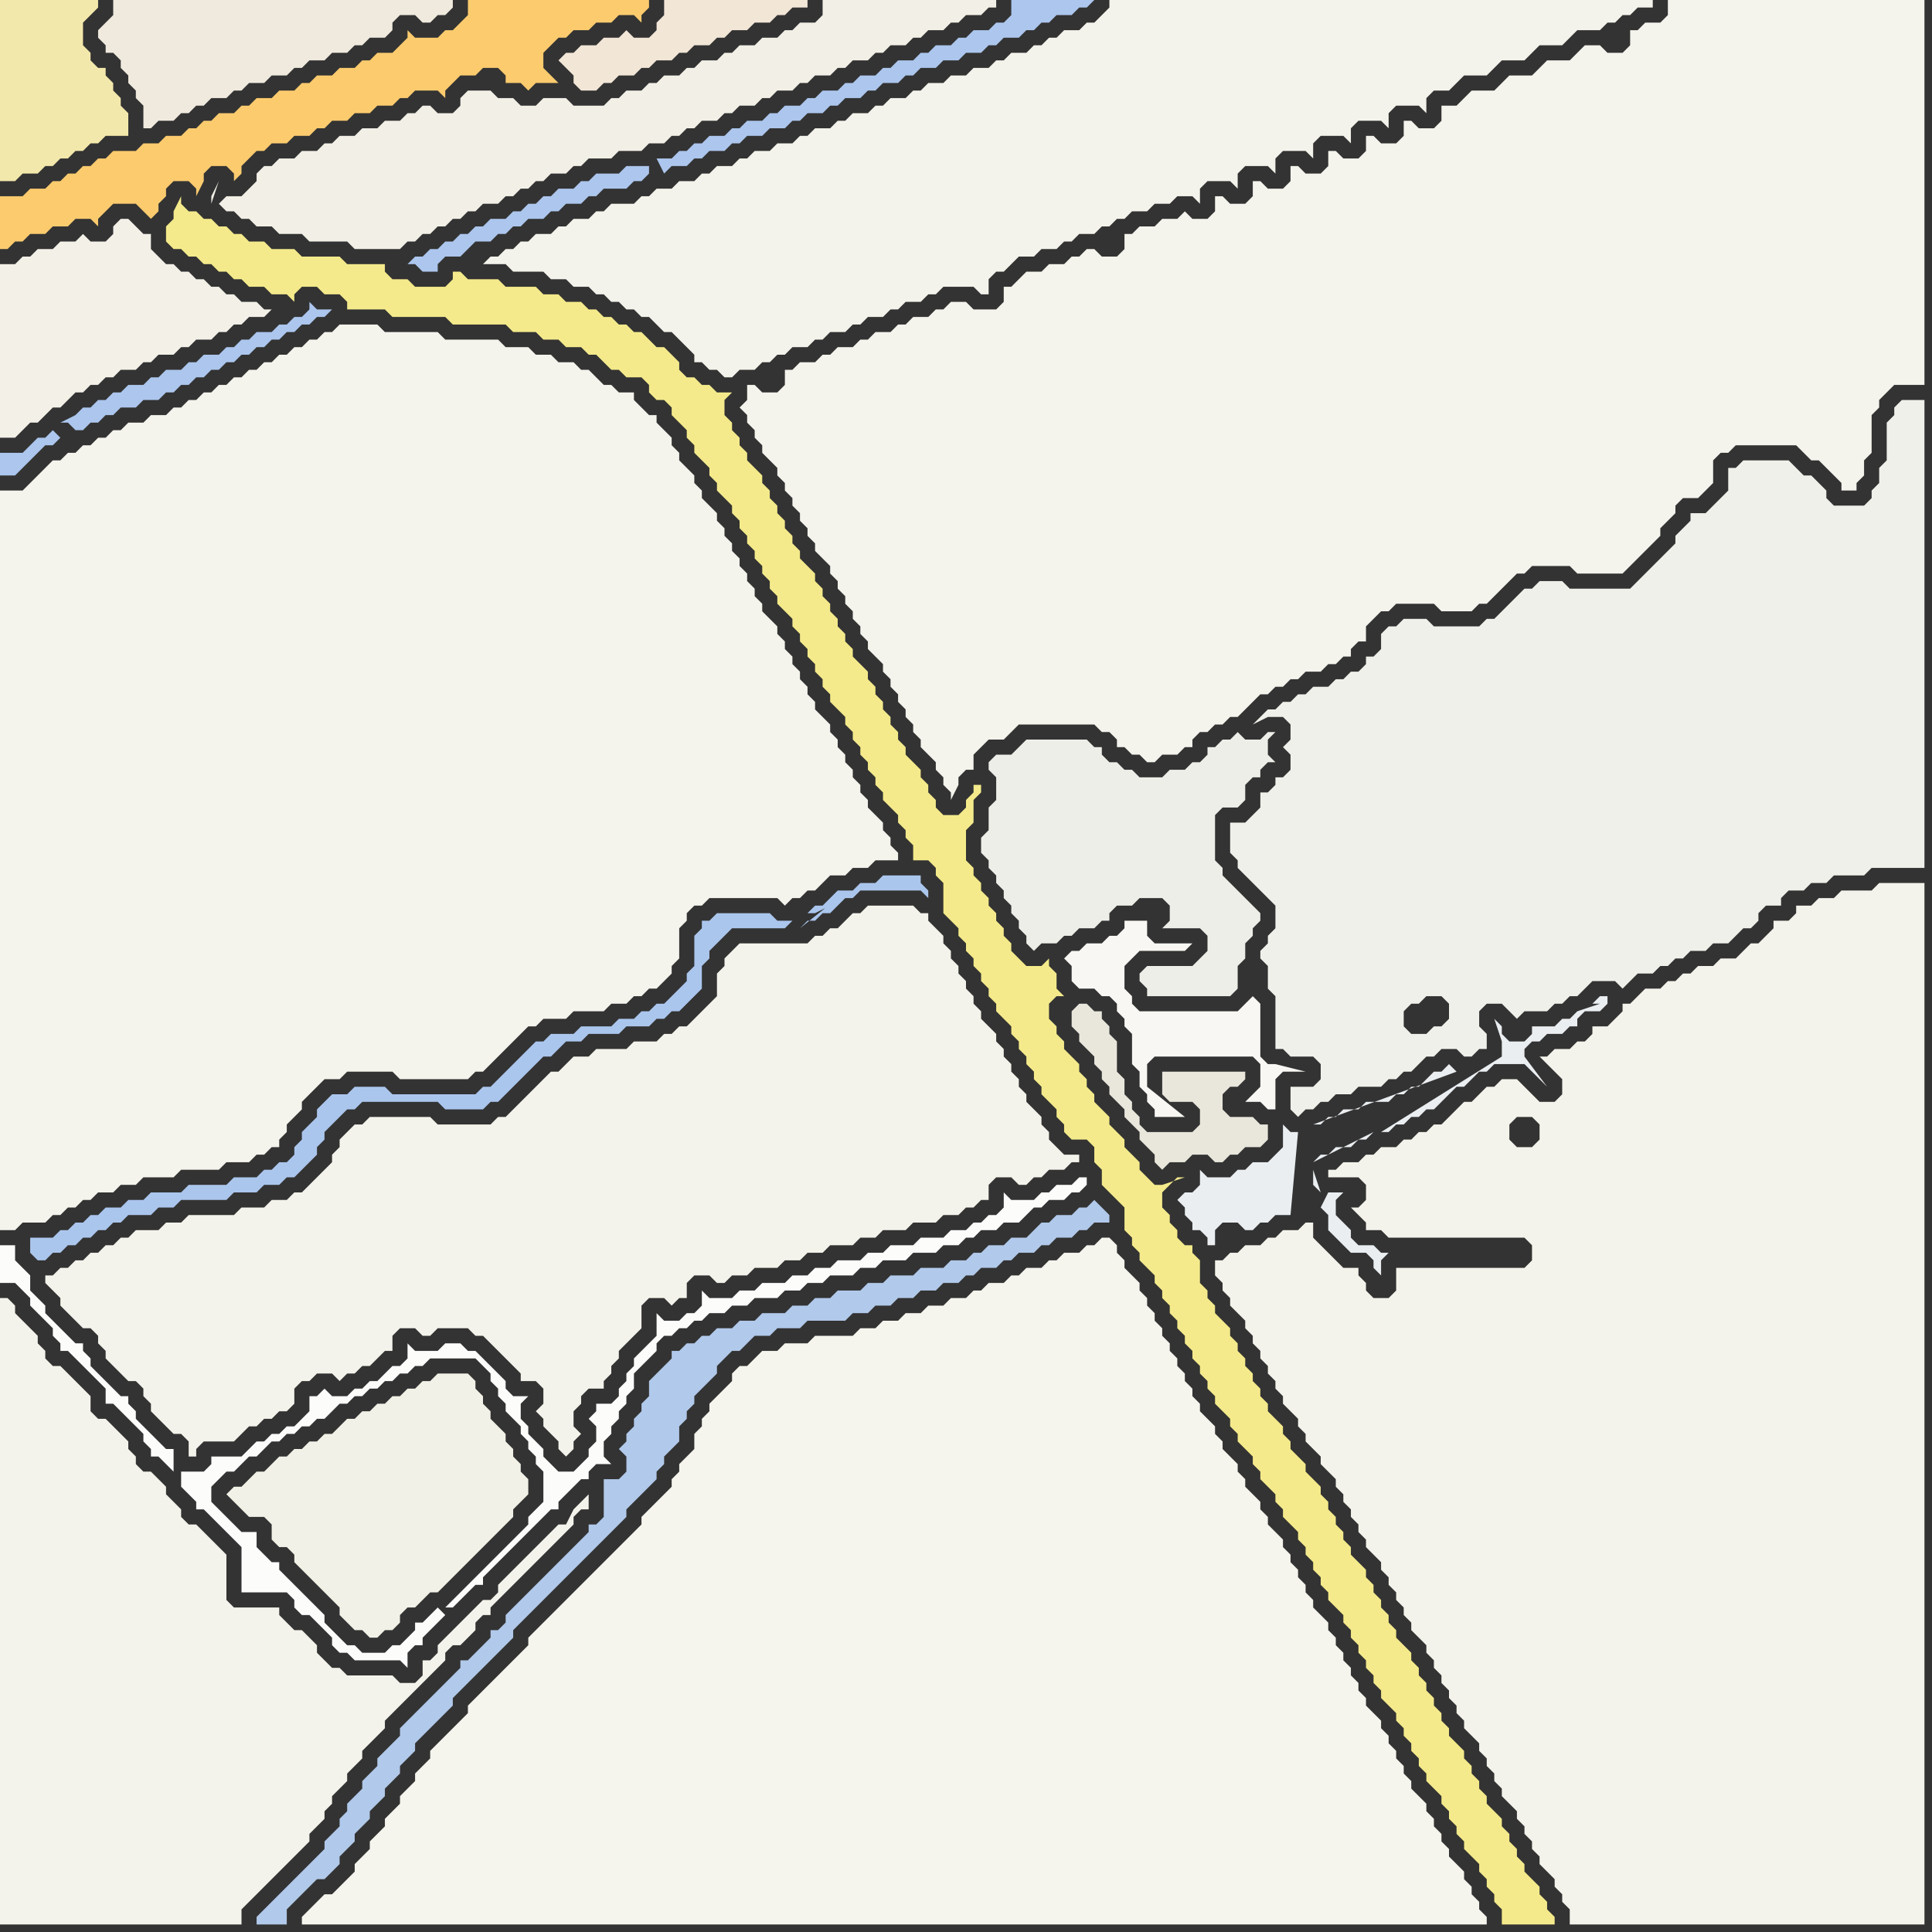 <svg width="256" height="256" xmlns="http://www.w3.org/2000/svg"><rect width="100%" height="100%" fill="#333333" stroke="none"/><script> 
var tempColor;
function hoverPath(evt){
obj = evt.target;
tempColor = obj.getAttribute("fill");
obj.setAttribute("fill","red");
//alert(tempColor);
//obj.setAttribute("stroke","red");}
function recoverPath(evt){
obj = evt.target;
obj.setAttribute("fill", tempColor);
//obj.setAttribute("stroke", tempColor);
}</script><path onmouseover="hoverPath(evt)" onmouseout="recoverPath(evt)" fill="rgb(244,243,235)" d="M  0,176l 0,79 32,0 0,-2 1,-1 3,-3 1,-1 1,-1 1,-1 1,-1 1,-1 0,-1 1,-1 1,-1 0,-1 1,-1 0,-1 1,-1 1,-1 0,-1 1,-1 1,-1 0,-1 1,-1 1,-1 1,-1 0,-1 1,-1 1,-1 1,-1 1,-1 1,-1 1,-1 1,-1 1,-1 0,-1 1,-1 1,0 1,-1 1,-1 0,-1 1,-1 1,0 0,-1 1,-1 1,-1 1,-1 1,-1 1,-1 2,-2 1,-1 1,-1 1,-1 1,-1 0,-1 1,-1 1,0 0,-2 -1,1 0,0 -1,1 -1,2 -1,0 -1,1 -4,4 -1,1 -1,1 -1,1 0,1 -1,1 -1,0 -1,1 -2,2 -1,1 -1,1 -1,1 0,1 -1,1 -1,0 0,2 -1,1 -2,0 -1,-1 -6,0 -1,-1 -1,0 -1,-1 -1,-1 0,-1 -1,-1 -1,-1 -1,0 -1,-1 -1,-1 0,-1 -6,0 -1,-1 0,-6 -1,-1 -1,-1 -1,-1 -1,-1 -1,0 -1,-1 0,-1 -1,-1 -1,-1 0,-1 -1,-1 -1,-1 -1,0 -1,-1 0,-1 -1,-1 0,-1 -1,-1 -1,-1 -1,-1 -1,0 -1,-1 0,-2 -1,-1 -1,-1 -1,-1 -1,-1 -1,0 -1,-1 0,-1 -1,-1 0,-1 -1,-1 -1,-1 -1,-1 0,-1 -1,-1 -1,0Z"/>
<path onmouseover="hoverPath(evt)" onmouseout="recoverPath(evt)" fill="rgb(240,234,222)" d="M  16,8l 0,1 1,1 0,1 1,1 0,1 1,1 0,3 1,0 1,-1 2,0 1,-1 1,0 1,-1 1,0 1,-1 2,0 1,-1 1,0 1,-1 2,0 1,-1 2,0 1,-1 1,0 1,-1 2,0 1,-1 2,0 1,-1 1,0 1,-1 2,0 1,-1 0,-1 1,-1 2,0 1,1 1,0 1,-1 1,0 1,-1 0,-1 -45,0 0,2 -1,1 -1,1 0,1 1,1 0,1 1,0 1,1Z"/>
<path onmouseover="hoverPath(evt)" onmouseout="recoverPath(evt)" fill="rgb(245,244,237)" d="M  100,180l -1,1 -1,0 -1,1 0,1 -1,1 -1,1 -1,1 0,1 -1,1 0,1 -1,1 0,2 -1,1 -1,1 0,1 -1,1 0,1 -2,2 -1,1 -1,1 0,1 -1,1 -1,1 -1,1 -1,1 -1,1 -2,2 -1,1 -1,1 -1,1 -1,1 -2,2 -1,1 -1,1 0,1 -1,1 -1,1 -1,1 -1,1 -1,1 -1,1 -1,1 -1,1 0,1 -1,1 -1,1 -2,2 -1,1 0,1 -1,1 -1,1 0,1 -1,1 -1,1 0,1 -1,1 -1,1 0,1 -1,1 -1,1 0,1 -1,1 -1,1 0,1 -1,1 -1,1 -1,1 -1,0 -1,1 -1,1 -1,1 0,1 157,0 0,-1 -1,-1 0,-1 -1,-1 0,-1 -1,-1 0,-1 -1,-1 -1,-1 0,-1 -1,-1 0,-1 -1,-1 0,-1 -1,-1 0,-1 -1,-1 -1,-1 0,-1 -1,-1 0,-1 -1,-1 0,-1 -1,-1 0,-1 -1,-1 0,-1 -1,-1 -1,-1 0,-1 -1,-1 0,-1 -1,-1 0,-1 -1,-1 0,-1 -1,-1 0,-1 -1,-1 0,-1 -1,-1 -1,-1 0,-1 -1,-1 0,-1 -1,-1 0,-1 -1,-1 0,-1 -1,-1 0,-1 -1,-1 -1,-1 0,-1 -1,-1 0,-1 -1,-1 -1,-1 0,-1 -1,-1 0,-1 -1,-1 -1,-1 0,-1 -1,-1 0,-1 -1,-1 -1,-1 0,-1 -1,-1 0,-1 -1,-1 0,-1 -1,-1 0,-1 -1,-1 0,-1 -1,-1 0,-1 -1,-1 0,-1 -1,-1 0,-1 -1,-1 0,-1 -1,-1 -1,-1 0,-1 -1,-1 0,-1 -1,-1 -1,0 -1,1 -1,0 -1,1 -2,0 -1,1 -1,0 -1,1 -2,0 -1,1 -1,0 -1,1 -2,0 -1,1 -1,0 -1,1 -2,0 -1,1 -2,0 -1,1 -2,0 -1,1 -2,0 -1,1 -2,0 -1,1 -5,0 -1,1 -3,0 -1,1 -2,0 -1,1Z"/>
<path onmouseover="hoverPath(evt)" onmouseout="recoverPath(evt)" fill="rgb(243,240,232)" d="M  0,37l 0,21 2,0 1,-1 0,0 1,-1 1,0 1,-1 1,-1 1,0 1,-1 1,-1 1,0 1,-1 1,0 1,-1 1,0 1,-1 2,0 1,-1 1,0 1,-1 2,0 1,-1 1,0 1,-1 2,0 1,-1 1,0 1,-1 1,0 1,-1 2,0 1,-1 -1,0 -1,-1 -2,0 -1,-1 -1,0 -1,-1 -1,0 -1,-1 -1,0 -1,-1 -1,0 -1,-1 -1,0 -1,-1 -1,-1 0,-2 -1,0 -1,-1 -1,-1 -1,0 -1,1 0,1 -1,1 -2,0 -1,-1 -1,1 -2,0 -1,1 -2,0 -1,1 -1,0 -1,1 -2,0Z"/>
<path onmouseover="hoverPath(evt)" onmouseout="recoverPath(evt)" fill="rgb(172,198,237)" d="M  7,57l 0,0 -1,1 -1,0 -1,1 -1,1 -3,0 0,3 2,0 1,-1 0,0 1,-1 1,-1 1,-1 1,0 1,-1 -1,-1 1,-1 1,0 1,1 1,0 1,-1 1,0 1,-1 1,0 1,-1 2,0 1,-1 2,0 1,-1 1,0 1,-1 1,0 1,-1 1,0 1,-1 1,0 1,-1 1,0 1,-1 1,0 1,-1 1,0 1,-1 1,0 1,-1 1,0 1,-1 1,0 1,-1 1,0 1,-1 -2,0 -1,-1 0,1 -1,1 -1,0 -1,1 -1,0 -1,1 -2,0 -1,1 -1,0 -1,1 -1,0 -1,1 -2,0 -1,1 -1,0 -1,1 -2,0 -1,1 -1,0 -1,1 -2,0 -1,1 -1,0 -1,1 -1,0 -1,1 -1,0 -1,1 -2,1 -1,1Z"/>
<path onmouseover="hoverPath(evt)" onmouseout="recoverPath(evt)" fill="rgb(244,243,235)" d="M  7,169l -1,0 0,1 1,1 0,0 1,1 0,1 1,1 1,1 1,1 1,0 1,1 0,1 1,1 0,1 1,1 1,1 1,1 1,0 1,1 0,1 1,1 0,1 1,1 1,1 1,1 1,0 1,1 0,2 1,0 0,-1 1,-1 4,0 1,-1 1,-1 1,0 1,-1 1,0 1,-1 1,0 1,-1 0,-2 1,-1 1,0 1,-1 2,0 1,1 1,-1 1,0 1,-1 1,0 1,-1 1,-1 1,0 0,-2 1,-1 2,0 1,1 1,0 1,-1 4,0 1,1 1,0 2,2 1,1 1,1 1,1 0,1 2,0 1,1 0,2 -1,1 1,1 0,1 1,1 1,1 0,1 1,1 1,-1 0,-1 1,-1 -1,-1 0,-2 1,-1 0,-1 1,-1 2,0 0,-1 1,-1 0,-1 1,-1 0,-1 1,-1 1,-1 1,-1 0,-3 1,-1 2,0 1,1 1,-1 1,0 0,-2 1,-1 2,0 1,1 1,0 1,-1 2,0 1,-1 3,0 1,-1 2,0 1,-1 2,0 1,-1 3,0 1,-1 2,0 1,-1 3,0 1,-1 3,0 1,-1 2,0 1,-1 1,0 1,-1 1,0 0,-2 1,-1 2,0 1,1 1,0 1,-1 1,0 1,-1 2,0 1,-1 1,0 0,-1 -2,0 -1,-1 -1,-1 0,-1 -1,-1 0,-1 -1,-1 -1,-1 0,-1 -1,-1 0,-1 -1,-1 0,-1 -1,-1 0,-1 -1,-1 0,-1 -1,-1 -1,-1 0,-1 -1,-1 0,-1 -1,-1 0,-1 -1,-1 0,-1 -1,-1 0,-1 -1,-1 0,-1 -1,-1 -1,-1 0,-1 -1,0 -1,-1 -6,0 -1,1 -1,0 -1,1 -1,1 -1,0 -1,1 -1,0 -1,1 -9,0 -1,1 -1,1 0,1 -1,1 0,3 -1,1 -1,1 -1,1 -1,1 -1,0 -1,1 -1,0 -1,1 -3,0 -1,1 -4,0 -1,1 -2,0 -1,1 -1,1 -1,0 -1,1 -3,3 -1,1 -1,1 -1,0 -1,1 -7,0 -1,-1 -8,0 -1,1 -1,0 -1,1 -1,1 0,1 -1,1 0,1 -1,1 -1,1 -1,1 -1,1 -1,0 -1,1 -2,0 -1,1 -3,0 -1,1 -6,0 -1,1 -2,0 -1,1 -3,0 -1,1 -1,0 -1,1 -1,0 -1,1 -1,0 -1,1 -1,0 -1,1 -1,0 -1,1Z"/>
<path onmouseover="hoverPath(evt)" onmouseout="recoverPath(evt)" fill="rgb(244,234,139)" d="M  23,29l -1,1 0,2 1,1 1,0 1,1 1,0 1,1 1,0 1,1 1,0 1,1 1,0 1,1 2,0 1,1 2,0 1,1 0,-1 1,-1 2,0 1,1 2,0 1,1 0,1 5,0 1,1 7,0 1,1 7,0 1,1 3,0 1,1 2,0 1,1 2,0 1,1 1,0 1,1 1,1 1,0 1,1 2,0 1,1 0,1 1,1 1,0 1,1 0,1 1,1 1,1 0,1 1,1 0,1 1,1 1,1 0,1 1,1 0,1 1,1 1,1 0,1 1,1 0,1 1,1 0,1 1,1 0,1 1,1 0,1 1,1 0,1 1,1 0,1 1,1 1,1 0,1 1,1 0,1 1,1 0,1 1,1 0,1 1,1 0,1 1,1 0,1 1,1 1,1 0,1 1,1 0,1 1,1 0,1 1,1 0,1 1,1 0,1 1,1 0,1 1,1 1,1 0,1 1,1 0,1 1,1 0,2 2,0 1,1 0,1 1,1 0,4 1,1 1,1 0,1 1,1 0,1 1,1 0,1 1,1 0,1 1,1 0,1 1,1 0,1 1,1 1,1 0,1 1,1 0,1 1,1 0,1 1,1 0,1 1,1 0,1 1,1 1,1 0,1 1,1 0,1 1,1 2,0 1,1 0,2 1,1 0,2 1,1 1,1 1,1 0,3 1,1 0,1 1,1 0,1 1,1 1,1 0,1 1,1 0,1 1,1 0,1 1,1 0,1 1,1 0,1 1,1 0,1 1,1 0,1 1,1 0,1 1,1 0,1 1,1 1,1 0,1 1,1 0,1 1,1 1,1 0,1 1,1 0,1 1,1 1,1 0,1 1,1 0,1 1,1 1,1 0,1 1,1 0,1 1,1 0,1 1,1 0,1 1,1 0,1 1,1 1,1 0,1 1,1 0,1 1,1 0,1 1,1 0,1 1,1 0,1 1,1 0,1 1,1 1,1 0,1 1,1 0,1 1,1 0,1 1,1 0,1 1,1 0,1 1,1 1,1 0,1 1,1 0,1 1,1 0,1 1,1 0,1 1,1 1,1 0,1 1,1 0,1 1,1 0,1 1,1 0,2 7,0 0,-1 -1,-1 0,-1 -1,-1 0,-1 -1,-1 -1,-1 0,-1 -1,-1 0,-1 -1,-1 0,-1 -1,-1 0,-1 -1,-1 -1,-1 0,-1 -1,-1 0,-1 -1,-1 0,-1 -1,-1 0,-1 -1,-1 -1,-1 0,-1 -1,-1 0,-1 -1,-1 0,-1 -1,-1 0,-1 -1,-1 0,-1 -1,-1 0,-1 -1,-1 -1,-1 0,-1 -1,-1 0,-1 -1,-1 0,-1 -1,-1 0,-1 -1,-1 0,-1 -1,-1 -1,-1 0,-1 -1,-1 0,-1 -1,-1 0,-1 -1,-1 0,-1 -1,-1 0,-1 -1,-1 -1,-1 0,-1 -1,-1 -1,-1 0,-1 -1,-1 0,-1 -1,-1 -1,-1 0,-1 -1,-1 0,-1 -1,-1 0,-1 -1,-1 0,-1 -1,-1 0,-1 -1,-1 0,-1 -1,-1 -1,-1 0,-1 -1,-1 0,-1 -1,-1 0,-3 -1,-1 0,-1 -1,0 -1,-1 0,-1 -1,-1 0,-1 -1,-1 0,-2 1,-1 1,-1 1,0 -3,1 -1,0 -1,-1 -1,-1 0,-1 -1,-1 -1,-1 0,-1 -1,-1 -1,-1 0,-1 -1,-1 -1,-1 0,-1 -1,-1 0,-1 -1,-1 0,-1 -1,-1 -1,-1 0,-1 -1,-1 0,-1 -1,-1 0,-2 1,-1 1,0 -1,-1 0,-2 -1,-1 0,-1 -1,1 -2,0 -1,-1 -1,-1 0,-1 -1,-1 0,-1 -1,-1 0,-1 -1,-1 0,-1 -1,-1 0,-1 -1,-1 0,-1 -1,-1 0,-4 1,-1 0,-3 1,-1 0,-1 -1,0 0,1 -1,1 0,1 -1,1 -2,0 -1,-1 0,-1 -1,-1 0,-1 -1,-1 0,-1 -1,-1 -1,-1 0,-1 -1,-1 0,-1 -1,-1 0,-1 -1,-1 0,-1 -1,-1 0,-1 -1,-1 0,-1 -1,-1 -1,-1 0,-1 -1,-1 0,-1 -1,-1 0,-1 -1,-1 0,-1 -1,-1 0,-1 -1,-1 0,-1 -1,-1 -1,-1 0,-1 -1,-1 0,-1 -1,-1 0,-1 -1,-1 0,-1 -1,-1 0,-1 -1,-1 0,-1 -1,-1 -1,-1 0,-1 -1,-1 0,-1 -1,-1 0,-1 -1,-1 0,-2 1,-1 -2,0 -1,-1 -1,0 -1,-1 -1,0 -1,-1 0,-1 -1,-1 -1,-1 -1,0 -1,-1 -1,-1 -1,0 -1,-1 -1,0 -1,-1 -1,0 -1,-1 -1,0 -1,-1 -2,0 -1,-1 -2,0 -1,-1 -4,0 -1,-1 -4,0 -1,-1 -1,0 0,1 -1,1 -4,0 -1,-1 -2,0 -1,-1 0,-1 -5,0 -1,-1 -5,0 -1,-1 -3,0 -1,-1 -2,0 -1,-1 -1,0 -1,-1 -1,0 -1,-1 -1,0 -1,-1 -1,0 -1,-1 0,-1 -1,2Z"/>
<path onmouseover="hoverPath(evt)" onmouseout="recoverPath(evt)" fill="rgb(242,241,231)" d="M  33,196l 0,0 -1,1 -1,0 -1,1 1,1 0,0 1,1 1,1 2,0 1,1 0,2 1,1 1,0 1,1 0,1 1,1 1,1 1,1 1,1 2,2 0,1 1,1 1,1 1,0 1,1 1,0 1,-1 1,0 1,-1 0,-1 1,-1 1,0 2,-2 1,0 1,-1 1,-1 1,-1 1,-1 1,-1 1,-1 1,-1 1,-1 1,-1 1,-1 0,-1 1,-1 1,-1 0,-2 -1,-1 0,-1 -1,-1 0,-1 -1,-1 0,-1 -1,-1 -1,-1 0,-1 -1,-1 0,-1 -1,-1 0,-1 -1,-1 -4,0 -1,1 -1,0 -1,1 -1,0 -1,1 -1,0 -1,1 -1,0 -1,1 -1,0 -1,1 -1,0 -1,1 -1,1 -1,0 -1,1 -1,0 -1,1 -1,0 -1,1 -1,0 -1,1 -1,1 -1,0 -1,1Z"/>
<path onmouseover="hoverPath(evt)" onmouseout="recoverPath(evt)" fill="rgb(244,243,235)" d="M  161,169l 0,0 1,1 0,1 1,1 0,1 1,1 1,1 0,1 1,1 0,1 1,1 0,1 1,1 0,1 1,1 0,1 1,1 0,1 1,1 1,1 0,1 1,1 0,1 1,1 1,1 0,1 1,1 1,1 0,1 1,1 0,1 1,1 0,1 1,1 0,1 1,1 0,1 1,1 1,1 0,1 1,1 0,1 1,1 0,1 1,1 0,1 1,1 0,1 1,1 1,1 0,1 1,1 0,1 1,1 0,1 1,1 0,1 1,1 0,1 1,1 0,1 1,1 1,1 0,1 1,1 0,1 1,1 0,1 1,1 0,1 1,1 1,1 0,1 1,1 0,1 1,1 0,1 1,1 0,1 1,1 1,1 0,1 1,1 0,1 1,1 0,2 47,0 0,-138 -6,0 -1,1 -4,0 -1,1 -2,0 -1,1 -2,0 0,1 -1,1 -2,0 0,1 -1,1 -1,1 -1,0 -1,1 -1,1 -2,0 -1,1 -2,0 -1,1 -1,0 -1,1 -1,0 -1,1 -2,0 -1,1 -1,1 -1,0 0,1 -1,1 -1,1 -2,0 0,1 -1,1 -1,0 -1,1 -2,0 -1,1 -1,0 1,1 0,0 1,1 1,1 0,2 -1,1 -2,0 -1,-1 -1,-1 -1,-1 -2,0 -1,1 -1,0 -1,1 -1,1 -1,0 -1,1 -1,1 -1,1 -1,0 -1,1 -1,0 -1,1 -1,0 -1,1 -2,0 -1,1 -1,0 -1,1 -2,0 -1,1 -1,0 0,1 4,0 1,1 0,2 -1,1 -1,0 1,1 0,0 1,1 0,1 2,0 1,1 18,0 1,1 0,2 -1,1 -17,0 0,3 -1,1 -2,0 -1,-1 0,-1 -1,-1 0,-1 -2,0 -1,-1 -1,-1 -1,-1 -1,-1 0,-2 -1,0 -1,1 -2,0 -1,1 -1,0 -1,1 -2,0 -1,1 -1,0 -1,1 -1,0 0,2 42,-21 1,1 0,2 -1,1 -2,0 -1,-1 0,-2 1,-1 2,0 -42,21Z"/>
<path onmouseover="hoverPath(evt)" onmouseout="recoverPath(evt)" fill="rgb(251,203,110)" d="M  2,26l -2,0 0,7 1,0 1,-1 1,0 1,-1 2,0 1,-1 2,0 1,-1 2,0 1,1 0,-1 1,-1 1,-1 3,0 1,1 1,1 1,-1 0,-1 1,-1 0,-1 1,-1 2,0 1,1 0,1 1,-2 0,-1 1,-1 2,0 1,1 0,1 1,-1 0,-1 1,-1 1,-1 1,0 1,-1 2,0 1,-1 2,0 1,-1 1,0 1,-1 2,0 1,-1 2,0 1,-1 2,0 1,-1 1,0 1,-1 3,0 1,1 0,-1 1,-1 0,0 1,-1 2,0 1,-1 2,0 1,1 0,1 2,0 1,1 1,-1 3,0 -2,-2 0,-2 1,-1 1,-1 1,0 1,-1 2,0 1,-1 2,0 1,-1 2,0 1,1 0,-1 1,-1 0,-1 -24,0 0,2 -1,1 -1,1 -1,0 -1,1 -3,0 -1,-1 0,1 -1,1 0,0 -1,1 -2,0 -1,1 -1,0 -1,1 -2,0 -1,1 -2,0 -1,1 -1,0 -1,1 -2,0 -1,1 -2,0 -1,1 -1,0 -1,1 -2,0 -1,1 -1,0 -1,1 -1,0 -1,1 -2,0 -1,1 -2,0 -1,1 -3,0 -1,1 -1,0 -1,1 -1,0 -1,1 -1,0 -1,1 -1,0 -1,1 -2,0 -1,1Z"/>
<path onmouseover="hoverPath(evt)" onmouseout="recoverPath(evt)" fill="rgb(244,243,236)" d="M  1,65l -1,0 0,98 2,0 1,-1 3,0 1,-1 1,0 1,-1 1,0 1,-1 1,0 1,-1 2,0 1,-1 2,0 1,-1 4,0 1,-1 5,0 1,-1 3,0 1,-1 1,0 1,-1 1,0 0,-1 1,-1 0,-1 2,-2 0,-1 2,-2 1,-1 2,0 1,-1 6,0 1,1 9,0 1,-1 1,0 1,-1 1,-1 2,-2 1,-1 1,-1 1,0 1,-1 3,0 1,-1 4,0 1,-1 2,0 1,-1 1,0 1,-1 1,0 1,-1 1,-1 0,-1 1,-1 0,-4 1,-1 0,-1 1,-1 1,0 1,-1 9,0 1,1 1,-1 1,0 1,-1 1,0 1,-1 1,-1 2,0 1,-1 2,0 1,-1 3,0 0,-1 -1,-1 0,-1 -1,-1 0,-1 -1,-1 -1,-1 0,-1 -1,-1 0,-1 -1,-1 0,-1 -1,-1 0,-1 -1,-1 0,-1 -1,-1 0,-1 -1,-1 -1,-1 0,-1 -1,-1 0,-1 -1,-1 0,-1 -1,-1 0,-1 -1,-1 0,-1 -1,-1 0,-1 -1,-1 -1,-1 0,-1 -1,-1 0,-1 -1,-1 0,-1 -1,-1 0,-1 -1,-1 0,-1 -1,-1 0,-1 -1,-1 0,-1 -1,-1 -1,-1 0,-1 -1,-1 0,-1 -1,-1 -1,-1 0,-1 -1,-1 0,-1 -1,-1 -1,-1 0,-1 -1,0 -1,-1 -1,-1 0,-1 -2,0 -1,-1 -1,0 -1,-1 -1,-1 -1,0 -1,-1 -2,0 -1,-1 -2,0 -1,-1 -3,0 -1,-1 -7,0 -1,-1 -7,0 -1,-1 -5,0 -1,1 -1,0 -1,1 -1,0 -1,1 -1,0 -1,1 -1,0 -1,1 -1,0 -1,1 -1,0 -1,1 -1,0 -1,1 -1,0 -1,1 -1,0 -1,1 -1,0 -1,1 -1,0 -1,1 -2,0 -1,1 -2,0 -1,1 -1,0 -1,1 -1,0 -1,1 -1,0 -1,1 -1,0 -1,1 -1,0 -1,1 -3,3Z"/>
<path onmouseover="hoverPath(evt)" onmouseout="recoverPath(evt)" fill="rgb(172,198,237)" d="M  86,22l -3,0 -1,1 -3,0 -1,1 -1,0 -1,1 -2,0 -1,1 -1,0 -1,1 -1,0 -1,1 -1,0 -1,1 -2,0 -1,1 -1,0 -1,1 -1,0 -1,1 -1,0 -1,1 -1,0 -1,1 -1,0 -1,1 1,0 1,1 2,0 0,-1 1,-1 2,0 1,-1 1,-1 2,0 1,-1 1,0 1,-1 1,0 1,-1 2,0 1,-1 1,0 1,-1 2,0 1,-1 1,0 1,-1 3,0 1,-1 1,0 1,-1 0,-1 1,-1 1,2 0,0 1,-1 2,0 1,-1 1,0 1,-1 2,0 1,-1 1,0 1,-1 2,0 1,-1 2,0 1,-1 1,0 1,-1 2,0 1,-1 1,0 1,-1 2,0 1,-1 1,0 1,-1 2,0 1,-1 1,0 1,-1 2,0 1,-1 2,0 1,-1 2,0 1,-1 1,0 1,-1 2,0 1,-1 1,0 1,-1 1,0 1,-1 2,0 1,-1 1,0 1,-1 -11,0 0,2 -1,1 -1,0 -1,1 -2,0 -1,1 -1,0 -1,1 -2,0 -1,1 -1,0 -1,1 -2,0 -1,1 -1,0 -1,1 -2,0 -1,1 -1,0 -1,1 -2,0 -1,1 -1,0 -1,1 -2,0 -1,1 -1,0 -1,1 -2,0 -1,1 -1,0 -1,1 -2,0 -1,1 -1,0 -1,1 -1,0 -1,1 -2,0 -1,1Z"/>
<path onmouseover="hoverPath(evt)" onmouseout="recoverPath(evt)" fill="rgb(171,198,237)" d="M  105,122l -2,0 -1,-1 -7,0 -1,1 -1,0 0,1 -1,1 0,4 -1,1 0,1 -1,1 -1,1 -1,1 -1,0 -1,1 -1,0 -1,1 -2,0 -1,1 -4,0 -1,1 -3,0 -1,1 -1,0 -1,1 -4,4 -1,1 -1,0 -1,1 -11,0 -1,-1 -4,0 -1,1 -2,0 -1,1 -1,1 0,1 -1,1 -1,1 0,1 -1,1 0,1 -1,1 -1,0 -1,1 -1,0 -1,1 -3,0 -1,1 -5,0 -1,1 -4,0 -1,1 -2,0 -1,1 -2,0 -1,1 -1,0 -1,1 -1,0 -1,1 -1,0 -1,1 -3,0 0,2 1,1 1,0 1,-1 1,0 1,-1 1,0 1,-1 1,0 1,-1 1,0 1,-1 1,0 1,-1 3,0 1,-1 2,0 1,-1 6,0 1,-1 3,0 1,-1 2,0 1,-1 1,0 1,-1 1,-1 1,-1 0,-1 1,-1 0,-1 1,-1 1,-1 1,-1 1,0 1,-1 10,0 1,1 5,0 1,-1 1,0 4,-4 1,-1 1,-1 1,0 2,-2 2,0 1,-1 4,0 1,-1 3,0 1,-1 1,0 1,-1 1,0 1,-1 1,-1 1,-1 0,-3 1,-1 0,-1 1,-1 1,-1 1,-1 7,0 1,-1 1,1 1,-1 1,0 1,-1 1,0 2,-2 1,0 1,-1 8,0 1,1 0,-1 -1,-1 0,-1 -5,0 -1,1 -2,0 -1,1 -2,0 -1,1 -1,1 -1,0 -1,1 1,0 2,-1 1,-1 -5,4 -1,-1Z"/>
<path onmouseover="hoverPath(evt)" onmouseout="recoverPath(evt)" fill="rgb(237,238,232)" d="M  134,100l -2,0 -1,1 0,1 1,1 0,3 -1,1 0,3 -1,1 0,2 1,1 0,1 1,1 0,1 1,1 0,1 1,1 0,1 1,1 0,1 1,1 0,1 1,1 1,-1 2,0 1,-1 1,0 1,-1 2,0 1,-1 1,0 0,-1 1,-1 2,0 1,-1 3,0 1,1 0,2 -1,1 5,0 1,1 0,2 -1,1 -1,1 -6,0 -1,1 0,1 1,1 0,1 11,0 1,-1 0,-3 1,-1 0,-2 1,-1 0,-1 1,-1 0,-1 -1,-1 0,0 -1,-1 -1,-1 -1,-1 -1,-1 0,-1 -1,-1 0,-6 1,-1 2,0 1,-1 0,-2 1,-1 1,0 0,-1 1,-1 1,0 -1,-1 0,-2 1,-1 -1,0 -1,1 -2,0 -1,-1 -1,1 -1,0 -1,1 -1,0 0,1 -1,1 -1,0 -1,1 -2,0 -1,1 -3,0 -1,-1 -1,0 -1,-1 -1,0 -1,-1 0,-1 -1,0 -1,-1 -8,0 -1,1 -1,1Z"/>
<path onmouseover="hoverPath(evt)" onmouseout="recoverPath(evt)" fill="rgb(234,238,241)" d="M  183,150l 1,0 1,-1 1,0 1,-1 1,0 1,-1 1,0 1,-1 1,-1 1,-1 1,0 1,-1 1,-1 1,0 1,-1 4,0 1,1 1,1 1,1 -3,-4 0,-1 1,-1 1,0 1,-1 2,0 1,-1 1,0 0,-1 1,-1 2,0 1,-1 0,-1 -1,0 -1,1 1,0 -3,1 -1,1 -1,0 -1,1 -3,0 0,1 -1,1 -2,0 -1,-1 0,-1 -1,-1 1,3 0,2 -16,10 -1,0 -1,1 -1,0 -1,1 -2,0 -1,1 -1,0 -1,1 0,0 8,-4 1,0 -9,5 0,2 1,1 0,0 -1,-3 9,-5 -8,10 1,1 0,2 1,1 1,1 1,1 2,0 1,1 0,1 1,1 0,-2 1,-1 -1,0 -1,-1 -2,0 -1,-1 0,-1 -1,-1 -1,-1 0,-2 1,-1 -2,0 -1,2 8,-10 10,-8 -1,-1 -1,1 -1,0 -1,1 -1,1 -1,0 -1,1 -1,0 -1,1 -3,0 -1,1 -2,0 -1,1 -1,0 -1,1 -1,0 19,-7 -10,8 -12,0 -1,-1 0,3 -1,1 -1,1 -2,0 -1,1 -1,0 -1,1 -3,0 -1,-1 0,2 -1,1 -1,0 -1,1 1,1 0,1 1,1 0,1 1,0 1,1 0,1 1,0 0,-2 1,-1 2,0 1,1 1,0 1,-1 1,0 1,-1 2,0 1,-11Z"/>
<path onmouseover="hoverPath(evt)" onmouseout="recoverPath(evt)" fill="rgb(243,232,171)" d="M  15,11l 0,0 -1,-1 0,-1 -1,0 -1,-1 0,-1 -1,-1 0,-3 1,-1 1,-1 0,-1 -13,0 0,24 2,0 1,-1 2,0 1,-1 1,0 1,-1 1,0 1,-1 1,0 1,-1 1,0 1,-1 3,0 0,-3 -1,-1 0,-1 -1,-1Z"/>
<path onmouseover="hoverPath(evt)" onmouseout="recoverPath(evt)" fill="rgb(242,239,230)" d="M  29,27l 0,0 1,1 1,0 1,1 1,0 1,1 2,0 1,1 3,0 1,1 5,0 1,1 6,0 1,-1 1,0 1,-1 1,0 1,-1 1,0 1,-1 1,0 1,-1 1,0 1,-1 2,0 1,-1 1,0 1,-1 1,0 1,-1 1,0 1,-1 2,0 1,-1 1,0 1,-1 3,0 1,-1 3,0 1,-1 2,0 1,-1 1,0 1,-1 1,0 1,-1 2,0 1,-1 1,0 1,-1 2,0 1,-1 1,0 1,-1 2,0 1,-1 1,0 1,-1 2,0 1,-1 1,0 1,-1 2,0 1,-1 1,0 1,-1 2,0 1,-1 1,0 1,-1 2,0 1,-1 1,0 1,-1 2,0 1,-1 1,0 0,-1 -23,0 0,2 -1,1 -2,0 -1,1 -1,0 -1,1 -2,0 -1,1 -2,0 -1,1 -1,0 -1,1 -2,0 -1,1 -1,0 -1,1 -2,0 -1,1 -1,0 -1,1 -2,0 -1,1 -1,0 -1,1 -4,0 -1,-1 -3,0 -1,1 -2,0 -1,-1 -2,0 -1,-1 -3,0 -1,1 0,1 -1,1 -2,0 -1,-1 -1,0 -1,1 -1,0 -1,1 -2,0 -1,1 -2,0 -1,1 -2,0 -1,1 -1,0 -1,1 -2,0 -1,1 -2,0 -1,1 -1,0 -1,1 0,1 -1,1 -1,1 -2,0 -1,1 -1,-1 0,1 1,-3 -1,2 1,1Z"/>
<path onmouseover="hoverPath(evt)" onmouseout="recoverPath(evt)" fill="rgb(252,252,251)" d="M  61,211l 0,0 -1,1 -1,1 1,0 1,-1 1,-1 1,-1 1,0 0,-1 1,-1 1,-1 1,-1 1,-1 1,-1 1,-1 1,-1 1,-1 1,-1 1,0 0,-1 1,-1 1,-1 1,-1 1,0 0,-1 1,-1 2,0 -1,-1 0,-2 1,-1 0,-1 1,-1 0,-1 1,-1 0,-1 1,-1 0,-2 1,-1 2,-2 0,-1 1,-1 1,0 1,-1 1,0 1,-1 1,0 1,-1 2,0 1,-1 2,0 1,-1 3,0 1,-1 2,0 1,-1 2,0 1,-1 3,0 1,-1 2,0 1,-1 3,0 1,-1 3,0 1,-1 2,0 1,-1 1,0 1,-1 2,0 1,-1 2,0 2,-2 1,0 1,-1 2,0 1,-1 1,0 1,-1 0,-1 -1,0 -1,1 -2,0 -1,1 -1,0 -1,1 -3,0 -1,-1 0,2 -1,1 -1,0 -1,1 -1,0 -1,1 -2,0 -1,1 -3,0 -1,1 -3,0 -1,1 -2,0 -1,1 -3,0 -1,1 -2,0 -1,1 -2,0 -1,1 -3,0 -1,1 -2,0 -1,1 -3,0 -1,-1 0,2 -1,1 -1,0 -1,1 -2,0 -1,-1 0,3 -1,1 -1,1 -1,1 0,1 -1,1 0,1 -1,1 0,1 -1,1 -2,0 0,1 -1,1 1,1 0,2 -1,1 0,1 -1,1 -1,1 -2,0 -1,-1 -1,-1 0,-1 -1,-1 -1,-1 0,-1 -1,-1 0,-2 1,-1 -2,0 -1,-1 0,-1 -1,-1 -1,-1 -1,-1 -1,-1 -1,0 -1,-1 -2,0 -1,1 -3,0 -1,-1 0,2 -1,1 -1,0 -1,1 -1,1 -1,0 -1,1 -1,0 -1,1 -2,0 -1,-1 -1,1 -1,0 0,2 -1,1 -1,1 -1,0 -1,1 -1,0 -1,1 -1,0 -1,1 -1,1 -4,0 0,1 -1,1 -3,0 0,2 1,1 1,1 0,1 1,0 1,1 2,2 1,1 1,1 0,6 6,0 1,1 0,1 1,1 1,0 1,1 1,1 1,1 0,1 1,1 1,0 1,1 6,0 1,1 0,-2 1,-1 1,0 0,-1 1,-1 1,-1 1,-1 -1,-1 0,0 -1,1 0,0 -1,1 -1,0 0,1 -2,2 -1,0 -1,1 -3,0 -1,-1 -1,0 -1,-1 -2,-2 0,-1 -1,-1 -1,-1 -1,-1 -1,-1 -1,-1 -1,-1 0,-1 -1,0 -1,-1 -1,-1 0,-2 -2,0 -1,-1 -1,-1 -1,-1 -1,-1 0,-2 1,-1 1,-1 1,0 1,-1 1,-1 1,0 1,-1 1,-1 1,0 1,-1 1,0 1,-1 1,0 1,-1 1,0 1,-1 1,-1 1,0 1,-1 1,0 1,-1 1,0 1,-1 1,0 1,-1 1,0 1,-1 1,0 1,-1 6,0 1,1 1,1 0,1 1,1 0,1 1,1 0,1 1,1 1,1 0,1 1,1 0,1 1,1 0,1 1,1 0,4 -1,1 -1,1 0,1 -1,1 -1,1 -1,1 -1,1 -1,1 -2,2 -1,1 -1,1 -38,-16 0,-3 -1,0 -1,-1 -1,-1 -1,-1 -1,-1 0,-1 -1,-1 0,-1 -1,0 -1,-1 -1,-1 -1,-1 -1,-1 0,-1 -1,-1 0,-1 -1,0 -1,-1 -1,-1 -1,-1 -1,-1 0,-1 -1,-1 -1,-1 0,-2 -1,-1 -1,-1 0,-2 -2,0 0,5 2,0 1,1 1,1 0,1 1,1 1,1 1,1 0,1 1,1 0,1 1,0 1,1 1,1 1,1 1,1 1,1 0,2 1,0 1,1 1,1 1,1 1,1 0,1 1,1 0,1 1,0 1,1 1,1 38,16Z"/>
<path onmouseover="hoverPath(evt)" onmouseout="recoverPath(evt)" fill="rgb(244,243,235)" d="M  64,35l 3,0 1,1 4,0 1,1 2,0 1,1 2,0 1,1 1,0 1,1 1,0 1,1 1,0 1,1 1,0 1,1 1,1 1,0 1,1 1,1 1,1 0,1 1,0 1,1 1,0 1,1 1,0 1,-1 2,0 1,-1 1,0 1,-1 1,0 1,-1 2,0 1,-1 1,0 1,-1 2,0 1,-1 1,0 1,-1 2,0 1,-1 1,0 1,-1 2,0 1,-1 1,0 1,-1 4,0 1,1 1,0 0,-2 1,-1 1,0 1,-1 1,-1 2,0 1,-1 2,0 1,-1 1,0 1,-1 2,0 1,-1 1,0 1,-1 1,0 1,-1 2,0 1,-1 2,0 1,-1 2,0 1,1 0,-2 1,-1 3,0 1,1 0,-2 1,-1 3,0 1,1 0,-2 1,-1 3,0 1,1 0,-2 1,-1 3,0 1,1 0,-2 1,-1 3,0 1,1 0,-2 1,-1 3,0 1,1 0,-2 1,-1 2,0 1,-1 1,-1 3,0 1,-1 1,-1 3,0 1,-1 1,-1 3,0 1,-1 1,-1 3,0 1,-1 1,0 1,-1 1,0 1,-1 2,0 0,-1 -72,0 0,1 -1,1 -1,1 -1,0 -1,1 -2,0 -1,1 -1,0 -1,1 -1,0 -1,1 -2,0 -1,1 -1,0 -1,1 -2,0 -1,1 -2,0 -1,1 -2,0 -1,1 -1,0 -1,1 -2,0 -1,1 -1,0 -1,1 -2,0 -1,1 -1,0 -1,1 -2,0 -1,1 -1,0 -1,1 -2,0 -1,1 -2,0 -1,1 -1,0 -1,1 -2,0 -1,1 -1,0 -1,1 -2,0 -1,1 -2,0 -1,1 -1,0 -1,1 -3,0 -1,1 -1,0 -1,1 -2,0 -1,1 -1,0 -1,1 -2,0 -1,1 -1,0 -1,1 -1,0 -1,1 -1,0 -1,1Z"/>
<path onmouseover="hoverPath(evt)" onmouseout="recoverPath(evt)" fill="rgb(242,230,215)" d="M  97,4l 2,0 1,-1 2,0 1,-1 1,0 1,-1 2,0 0,-1 -19,0 0,2 -1,1 0,1 -1,1 -2,0 -1,-1 -1,1 -2,0 -1,1 -2,0 -1,1 -1,0 -1,1 1,1 0,0 1,1 0,1 1,1 2,0 1,-1 1,0 1,-1 2,0 1,-1 1,0 1,-1 2,0 1,-1 1,0 1,-1 2,0 1,-1 1,0 1,-1Z"/>
<path onmouseover="hoverPath(evt)" onmouseout="recoverPath(evt)" fill="rgb(244,243,236)" d="M  99,55l 0,1 1,1 0,1 1,1 0,1 1,1 1,1 0,1 1,1 0,1 1,1 0,1 1,1 0,1 1,1 0,1 1,1 0,1 1,1 1,1 0,1 1,1 0,1 1,1 0,1 1,1 0,1 1,1 0,1 1,1 0,1 1,1 1,1 0,1 1,1 0,1 1,1 0,1 1,1 0,1 1,1 0,1 1,1 0,1 1,1 1,1 0,1 1,1 0,1 1,1 0,1 1,-2 0,-1 1,-1 1,0 0,-2 1,-1 1,-1 2,0 1,-1 1,-1 10,0 1,1 1,0 1,1 0,1 1,0 1,1 1,0 1,1 1,0 1,-1 2,0 1,-1 1,0 0,-1 1,-1 1,0 1,-1 1,0 1,-1 1,0 1,-1 1,-1 1,-1 1,0 1,-1 1,0 1,-1 1,0 1,-1 2,0 1,-1 1,0 1,-1 1,0 0,-1 1,-1 1,0 0,-2 1,-1 1,-1 1,0 1,-1 5,0 1,1 4,0 1,-1 1,0 1,-1 1,-1 1,-1 1,-1 1,0 1,-1 5,0 1,1 6,0 1,-1 3,-3 1,-1 0,-1 1,-1 1,-1 0,-1 1,-1 2,0 1,-1 1,-1 0,-3 1,-1 1,0 1,-1 8,0 1,1 1,1 1,0 1,1 1,1 1,1 0,1 2,0 0,-1 1,-1 0,-2 1,-1 0,-5 1,-1 0,-1 1,-1 1,-1 4,0 0,-51 -34,0 0,2 -1,1 -2,0 -1,1 -1,0 0,2 -1,1 -2,0 -1,-1 -2,0 -1,1 0,0 -1,1 -3,0 -1,1 -1,1 -3,0 -1,1 -1,1 -3,0 -1,1 -1,1 -2,0 0,2 -1,1 -2,0 -1,-1 -1,0 0,2 -1,1 -2,0 -1,-1 -1,0 0,2 -1,1 -2,0 -1,-1 -1,0 0,2 -1,1 -2,0 -1,-1 -1,0 0,2 -1,1 -2,0 -1,-1 -1,0 0,2 -1,1 -2,0 -1,-1 -1,0 0,2 -1,1 -2,0 -1,-1 -1,1 -2,0 -1,1 -2,0 -1,1 -1,0 0,2 -1,1 -2,0 -1,-1 -1,0 -1,1 -1,0 -1,1 -2,0 -1,1 -2,0 -1,1 -1,1 -1,0 0,2 -1,1 -3,0 -1,-1 -2,0 -1,1 -1,0 -1,1 -2,0 -1,1 -1,0 -1,1 -2,0 -1,1 -1,0 -1,1 -2,0 -1,1 -1,0 -1,1 -2,0 -1,1 -1,0 0,2 -1,1 -2,0 -1,-1 -1,0 0,2 -1,1 1,1Z"/>
<path onmouseover="hoverPath(evt)" onmouseout="recoverPath(evt)" fill="rgb(177,201,234)" d="M  130,166l -1,0 -1,1 -2,0 -1,1 -3,0 -1,1 -3,0 -1,1 -2,0 -1,1 -3,0 -1,1 -2,0 -1,1 -2,0 -1,1 -3,0 -1,1 -2,0 -1,1 -2,0 -1,1 -1,0 -1,1 -1,0 -1,1 -1,0 0,1 -1,1 -1,1 -1,1 0,2 -1,1 0,1 -1,1 0,1 -1,1 0,1 -1,1 1,1 0,2 -1,1 -2,0 0,5 -1,1 -1,0 0,1 -1,1 -1,1 -7,7 -1,1 -1,1 0,1 -1,1 -1,0 0,1 -1,1 -1,1 -1,1 -1,0 0,1 -3,3 -1,1 -1,1 -1,1 -1,1 -1,1 0,1 -1,1 -1,1 -1,1 0,1 -1,1 -1,1 0,1 -1,1 -1,1 0,1 -1,1 0,1 -1,1 -1,1 0,1 -1,1 -2,2 -1,1 -1,1 -1,1 -1,1 -1,1 -1,1 0,1 4,0 0,-2 1,-1 1,-1 1,-1 1,-1 1,0 1,-1 1,-1 0,-1 1,-1 1,-1 0,-1 1,-1 1,-1 0,-1 1,-1 1,-1 0,-1 1,-1 1,-1 0,-1 1,-1 1,-1 0,-1 1,-1 1,-1 2,-2 1,-1 0,-1 1,-1 1,-1 1,-1 2,-2 1,-1 1,-1 1,-1 0,-1 1,-1 1,-1 1,-1 1,-1 1,-1 1,-1 1,-1 1,-1 2,-2 1,-1 1,-1 1,-1 1,-1 1,-1 0,-1 1,-1 1,-1 1,-1 1,-1 0,-1 1,-1 0,-1 1,-1 1,-1 0,-2 1,-1 0,-1 1,-1 0,-1 2,-2 1,-1 0,-1 1,-1 1,-1 1,0 2,-2 2,0 1,-1 3,0 1,-1 5,0 1,-1 2,0 1,-1 2,0 1,-1 2,0 1,-1 2,0 1,-1 2,0 1,-1 1,0 1,-1 2,0 1,-1 1,0 1,-1 2,0 1,-1 1,0 1,-1 2,0 1,-1 1,0 1,-1 2,0 0,-1 -1,-1 0,0 -1,-1 -1,1 -1,0 -1,1 -2,0 -1,1 -1,0 -1,1 -1,1 -2,0 -1,1 -2,0 -1,1Z"/>
<path onmouseover="hoverPath(evt)" onmouseout="recoverPath(evt)" fill="rgb(233,231,220)" d="M  142,135l 0,1 1,1 0,1 1,1 1,1 0,1 1,1 0,1 1,1 0,1 1,1 1,1 0,1 1,1 1,1 0,1 1,1 1,1 0,1 1,1 1,-1 2,0 1,-1 2,0 1,1 1,0 1,-1 1,0 1,-1 2,0 1,-1 0,-2 -1,0 -1,-1 -3,0 -1,-1 0,-2 1,-1 1,0 1,-1 0,-1 -11,0 0,3 1,1 3,0 1,1 0,2 -1,1 -6,0 -1,-1 0,-1 -1,-1 0,-1 -1,-1 0,-2 -1,-1 0,-4 -1,-1 0,-1 -1,-1 0,-1 -1,0 -1,-1 -1,0 -1,1Z"/>
<path onmouseover="hoverPath(evt)" onmouseout="recoverPath(evt)" fill="rgb(248,247,243)" d="M  166,132l -2,2 -13,0 -1,-1 0,-1 -1,-1 0,-3 1,-1 1,-1 6,0 1,-1 -5,0 -1,-1 0,-2 -3,0 0,1 -1,1 -1,0 -1,1 -2,0 -1,1 -1,0 -1,1 1,1 0,2 1,1 2,0 1,1 1,0 1,1 0,1 1,1 0,1 1,1 0,4 1,1 0,2 1,1 0,1 1,1 0,1 4,0 -5,-4 0,-3 1,-1 13,0 1,1 0,3 -1,1 -1,1 2,0 1,1 1,0 0,-4 1,-1 3,0 -4,-1 -1,0 -1,-1 0,-7 -1,-1 -14,-11 0,0 14,11Z"/>
<path onmouseover="hoverPath(evt)" onmouseout="recoverPath(evt)" fill="rgb(240,240,235)" d="M  171,96l 0,2 -1,1 1,1 0,2 -1,1 -1,0 0,1 -1,1 -1,0 0,2 -1,1 -1,1 -2,0 0,4 1,1 0,1 1,1 1,1 1,1 1,1 1,1 0,3 -1,1 0,1 -1,1 0,1 1,1 0,3 1,1 0,7 1,0 1,1 3,0 1,1 0,2 -1,1 -3,0 0,3 1,1 1,-1 1,0 1,-1 1,0 1,-1 2,0 1,-1 3,0 1,-1 1,0 1,-1 1,0 1,-1 1,-1 1,0 1,-1 2,0 1,1 1,0 1,-1 1,0 0,-2 -1,-1 0,-2 1,-1 2,0 1,1 1,1 0,0 1,-1 3,0 1,-1 1,0 1,-1 1,0 1,-1 1,-1 3,0 1,1 1,-1 1,-1 2,0 1,-1 1,0 1,-1 1,0 1,-1 2,0 1,-1 2,0 2,-2 1,0 1,-1 0,-1 1,-1 2,0 0,-1 1,-1 2,0 1,-1 2,0 1,-1 4,0 1,-1 7,0 0,-62 -3,0 -1,1 0,1 -1,1 0,5 -1,1 0,2 -1,1 0,1 -1,1 -4,0 -1,-1 0,-1 -1,-1 -1,-1 -1,0 -1,-1 -1,-1 -6,0 -1,1 -1,0 0,3 -1,1 -2,2 -2,0 0,1 -1,1 -1,1 0,1 -1,1 -1,1 -1,1 -1,1 -1,1 -1,1 -8,0 -1,-1 -3,0 -1,1 -1,0 -1,1 -1,1 -1,1 -1,1 -1,0 -1,1 -6,0 -1,-1 -3,0 -1,1 -1,0 -1,1 0,2 -1,1 -1,0 0,1 -1,1 -1,0 -1,1 -1,0 -1,1 -2,0 -1,1 -1,0 -1,1 -1,0 -1,1 -1,0 -1,1 -1,1 2,-1 2,0 1,1 18,41 -2,0 -1,-1 0,-2 1,-1 1,0 1,-1 2,0 1,1 0,2 -1,1 -1,0 -1,1 -18,-41Z"/>
</svg>